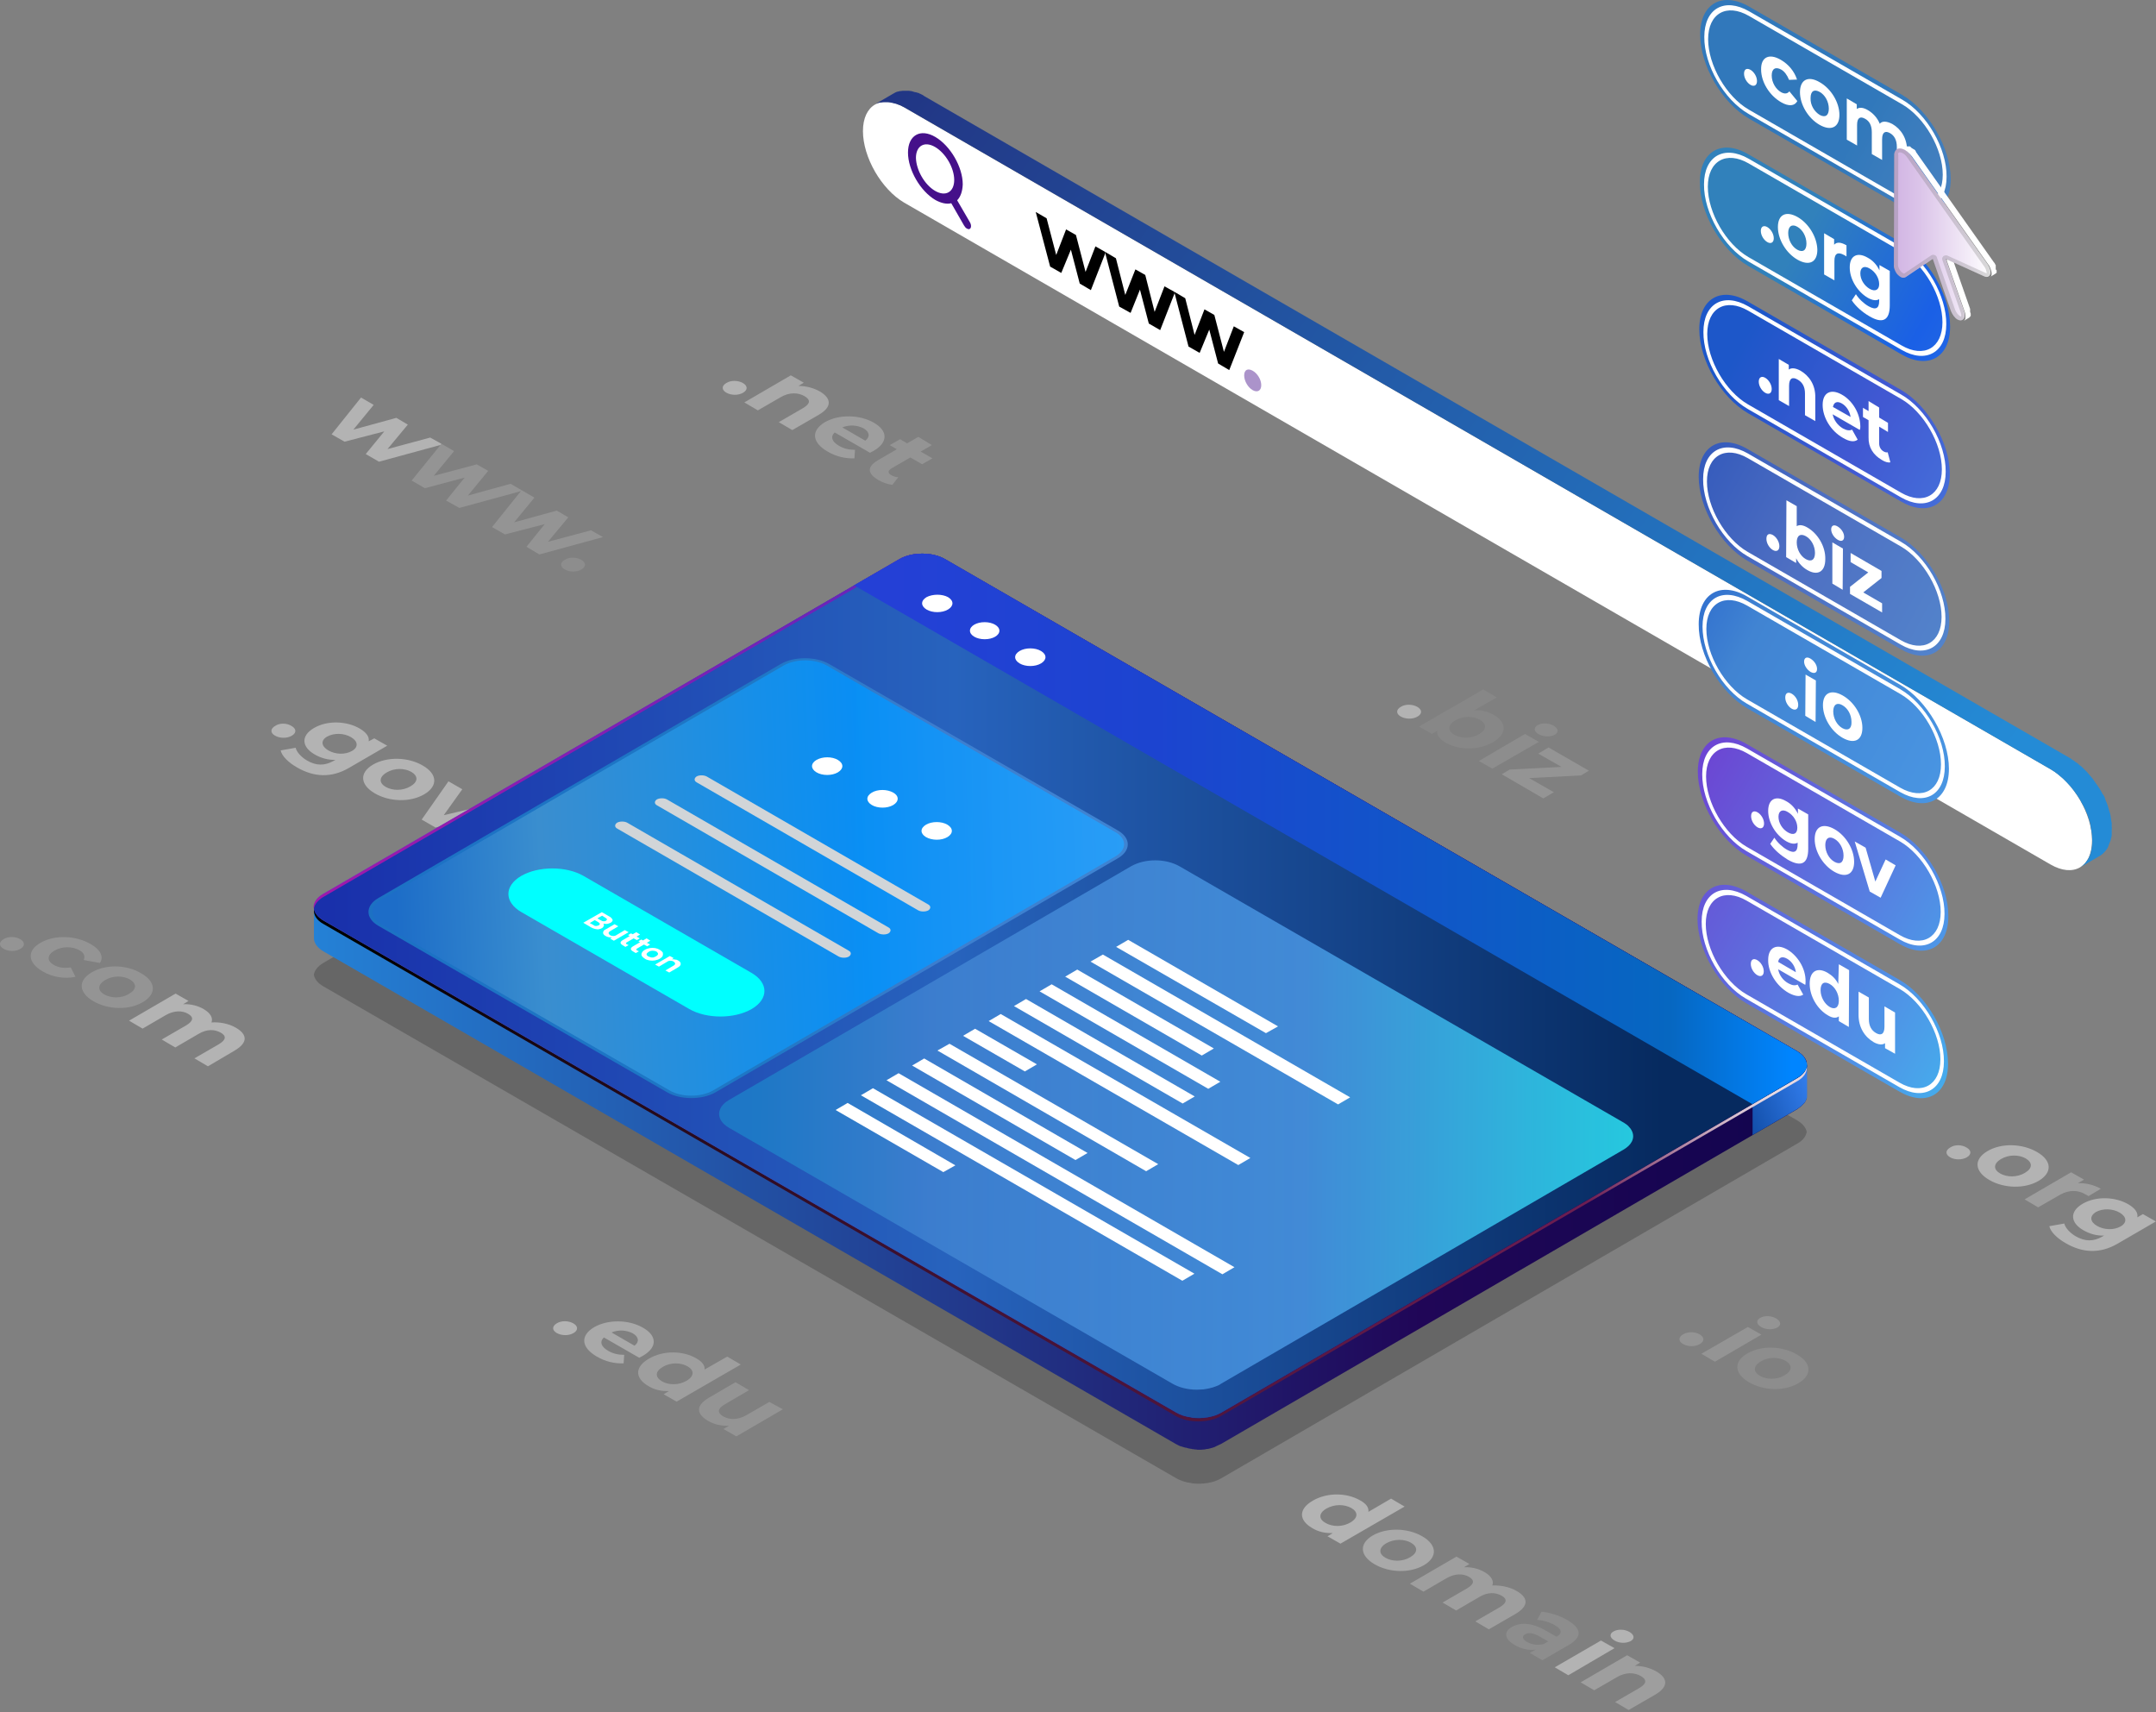 <svg width="510" height="405" viewBox="0 0 510 405" fill="none" xmlns="http://www.w3.org/2000/svg">
<rect x="0" y="0" width="510" height="405" fill="#808080" stroke="none"/>
<path opacity="0.25" d="M427.384 267.771C427.384 267.91 427.384 267.91 427.314 267.98C427.105 268.885 426.409 269.79 425.155 270.486L288.877 349.663C286.997 350.777 284.351 351.125 281.983 350.847C281.914 350.847 281.844 350.847 281.774 350.777C280.451 350.638 279.198 350.22 278.153 349.593L76.487 233.301C75.164 232.535 74.398 231.56 74.258 230.585V230.515C74.398 229.54 75.164 228.565 76.417 227.799L212.695 148.623C215.69 146.882 220.494 146.882 223.489 148.623L425.086 264.985C426.478 265.821 427.244 266.796 427.384 267.771Z" fill="#1A1A1A"/>
<path d="M427.384 252.033C427.523 250.849 426.757 249.596 425.155 248.69L223.558 132.259C220.564 130.518 215.759 130.518 212.765 132.259L76.487 211.435C75.024 212.271 74.258 213.454 74.258 214.569V221.88C74.258 222.995 75.024 224.178 76.487 225.014L278.084 341.515C278.432 341.724 278.78 341.864 279.198 342.072H279.267C279.337 342.072 279.407 342.142 279.476 342.142C279.685 342.212 279.894 342.281 280.173 342.351C280.312 342.421 280.451 342.421 280.591 342.421C280.66 342.421 280.73 342.49 280.799 342.49C280.869 342.49 280.939 342.56 281.008 342.56C281.217 342.63 281.496 342.63 281.774 342.699C281.844 342.699 281.983 342.699 282.053 342.769C282.123 342.769 282.192 342.769 282.262 342.769C282.331 342.769 282.471 342.769 282.54 342.839C282.819 342.839 283.028 342.839 283.306 342.908H284.072C284.351 342.908 284.629 342.839 284.908 342.839H284.978C285.047 342.839 285.117 342.839 285.187 342.769C285.395 342.769 285.604 342.699 285.813 342.699C285.883 342.699 286.022 342.63 286.092 342.63C286.37 342.56 286.579 342.49 286.858 342.421C286.997 342.351 287.136 342.351 287.276 342.281C287.345 342.212 287.485 342.212 287.554 342.142C287.624 342.073 287.763 342.073 287.833 342.003C288.181 341.864 288.529 341.655 288.877 341.515L425.155 262.339C425.225 262.339 425.225 262.269 425.225 262.269C425.295 262.2 425.364 262.2 425.434 262.13C425.504 262.06 425.643 261.991 425.712 261.921C425.782 261.852 425.852 261.782 425.921 261.782C425.991 261.712 426.061 261.643 426.13 261.573C426.13 261.573 426.13 261.573 426.2 261.503L426.269 261.434C426.409 261.294 426.478 261.225 426.618 261.086L426.687 261.016L426.757 260.946C426.827 260.877 426.896 260.737 426.966 260.668C426.966 260.598 427.035 260.598 427.035 260.529V260.459C427.105 260.389 427.105 260.32 427.175 260.25C427.175 260.18 427.244 260.18 427.244 260.111C427.244 260.111 427.244 260.111 427.244 260.041C427.244 259.971 427.314 259.902 427.314 259.832C427.314 259.762 427.384 259.693 427.384 259.693V259.623C427.384 259.554 427.384 259.484 427.384 259.414C427.384 259.345 427.384 259.345 427.384 259.275V259.205V251.824C427.384 251.894 427.384 251.963 427.384 252.033ZM281.983 335.318C281.844 335.318 281.705 335.248 281.565 335.248C281.705 335.318 281.844 335.318 281.983 335.318ZM427.384 252.311C427.384 252.381 427.384 252.381 427.314 252.451C427.314 252.381 427.384 252.311 427.384 252.311Z" fill="url(#paint0_linear_10948_11332)"/>
<path d="M427.384 252.033C427.384 251.894 427.384 251.754 427.384 251.615C427.384 251.476 427.314 251.337 427.314 251.197C427.314 251.128 427.245 251.058 427.245 250.988C427.175 250.849 427.175 250.779 427.105 250.64C427.105 250.571 427.036 250.571 427.036 250.501C426.966 250.362 426.897 250.292 426.827 250.153C426.757 250.013 426.618 249.874 426.479 249.735C426.131 249.317 425.643 248.969 425.086 248.621L223.559 132.259C220.564 130.518 215.76 130.518 212.765 132.259L202.041 138.456L414.501 261.155H414.571V268.467L425.225 262.269C425.295 262.269 425.295 262.2 425.295 262.2C425.365 262.13 425.434 262.13 425.504 262.061C425.574 261.991 425.713 261.921 425.782 261.852C425.852 261.782 425.922 261.712 425.991 261.712C426.061 261.643 426.131 261.573 426.2 261.503C426.2 261.503 426.2 261.503 426.27 261.434L426.339 261.364C426.479 261.225 426.548 261.155 426.688 261.016L426.757 260.946L426.827 260.877C426.897 260.807 426.966 260.668 427.036 260.598C427.036 260.529 427.105 260.528 427.105 260.459V260.389C427.175 260.32 427.175 260.25 427.245 260.18C427.245 260.111 427.314 260.111 427.314 260.041C427.314 260.041 427.314 260.041 427.314 259.971C427.314 259.902 427.384 259.832 427.384 259.762C427.384 259.693 427.454 259.623 427.454 259.623V259.554C427.454 259.484 427.454 259.414 427.454 259.345C427.454 259.275 427.454 259.275 427.454 259.205V259.136V251.754C427.384 251.894 427.384 251.963 427.384 252.033ZM224.255 144.166C222.862 145.002 220.564 145.002 219.172 144.166C217.779 143.331 217.779 142.077 219.172 141.242C220.564 140.406 222.793 140.406 224.255 141.242C225.648 142.077 225.648 143.4 224.255 144.166ZM235.397 150.573C234.004 151.339 231.776 151.339 230.453 150.573C229.06 149.807 229.06 148.484 230.453 147.718C231.846 146.952 234.004 146.952 235.397 147.718C236.72 148.553 236.79 149.807 235.397 150.573ZM246.26 156.91C244.867 157.745 242.57 157.745 241.177 156.91C239.784 156.074 239.784 154.821 241.177 153.985C242.57 153.149 244.798 153.149 246.26 153.985C247.653 154.751 247.653 156.074 246.26 156.91Z" fill="url(#paint1_linear_10948_11332)"/>
<g opacity="0.4">
<path opacity="0.4" d="M142.641 127.036L127.6 131.145L124.536 129.334L128.853 123.972L119.452 126.41L116.388 124.669L123.213 116.173L123.422 115.964L126.416 117.705L121.611 123.554L131.708 120.769L134.424 122.371L129.619 128.15L139.786 125.435L142.641 127.036Z" fill="white"/>
<path opacity="0.25" d="M137.488 132.399C138.602 133.025 138.742 134 137.558 134.697C136.374 135.393 134.703 135.323 133.589 134.697C132.474 134.07 132.405 133.095 133.589 132.399C134.703 131.702 136.374 131.772 137.488 132.399Z" fill="white"/>
<path opacity="0.4" d="M123.422 115.964L123.213 116.173L108.659 120.142L105.525 118.401L109.912 112.97L100.511 115.477L97.378 113.666L104.202 105.24L104.411 104.962L107.405 106.703L102.601 112.552L112.767 109.836L115.483 111.368L110.678 117.218L120.776 114.432L123.422 115.964Z" fill="white"/>
<path d="M104.411 104.961L104.202 105.24L89.648 109.209L86.514 107.398L90.902 102.036L81.501 104.474L78.437 102.733L85.4 94.028L88.395 95.769L83.59 101.619L93.757 98.833L96.472 100.435L91.668 106.215L101.765 103.499L104.411 104.961Z" fill="white"/>
</g>
<g opacity="0.4">
<path d="M465.196 271.434C466.31 272.06 466.45 273.035 465.266 273.732C464.082 274.428 462.341 274.358 461.297 273.732C460.182 273.105 460.113 272.13 461.297 271.434C462.411 270.668 464.082 270.737 465.196 271.434Z" fill="url(#paint2_linear_10948_11332)"/>
<path opacity="0.6" d="M496.951 281.183L494.026 282.923C493.817 282.784 493.608 282.645 493.329 282.506C491.589 281.461 489.43 281.391 487.341 282.575L482.118 285.57L478.915 283.69L489.917 277.283L492.981 279.024L491.519 279.86C493.329 279.79 495.21 280.208 496.951 281.183Z" fill="white"/>
<path d="M506.908 287.171L509.972 288.912L500.85 294.204C496.741 296.572 492.633 296.363 488.664 294.065C486.575 292.881 485.043 291.349 484.764 290.026L488.315 289.4C488.524 290.374 489.569 291.558 490.962 292.394C493.26 293.717 495.209 293.647 497.229 292.533L497.716 292.255C495.975 292.324 494.304 291.837 492.842 291.001C489.778 289.26 489.43 286.614 492.633 284.734C495.836 282.854 500.432 283.063 503.496 284.873C505.028 285.778 505.794 286.823 505.585 287.937L506.908 287.171ZM496.045 289.957C497.716 290.932 500.014 291.001 501.616 290.096C503.218 289.191 503.078 287.798 501.407 286.823C499.736 285.848 497.438 285.779 495.767 286.684C494.235 287.659 494.374 288.982 496.045 289.957Z" fill="white"/>
<path d="M481.84 272.478C485.391 274.497 485.53 277.352 482.257 279.302C478.915 281.252 474.04 281.113 470.558 279.093C467.077 277.074 466.798 274.219 470.141 272.269C473.414 270.319 478.358 270.458 481.84 272.478ZM473.135 277.561C474.737 278.467 477.104 278.536 478.984 277.422C480.865 276.308 480.795 274.985 479.193 274.01C477.592 273.105 475.224 273.035 473.344 274.149C471.464 275.263 471.533 276.656 473.135 277.561Z" fill="white"/>
</g>
<g opacity="0.4">
<path opacity="0.4" d="M33.382 230.208C36.933 232.228 37.073 235.083 33.8 237.033C30.527 238.983 25.583 238.843 22.101 236.824C18.619 234.804 18.341 231.949 21.683 230C24.956 228.05 29.9 228.119 33.382 230.208ZM24.677 235.222C26.279 236.128 28.647 236.197 30.527 235.083C32.407 233.969 32.337 232.646 30.736 231.671C29.134 230.766 26.767 230.696 24.886 231.81C23.006 232.924 23.076 234.317 24.677 235.222Z" fill="white"/>
<path opacity="0.4" d="M21.474 223.314C23.772 224.638 24.608 226.309 23.633 227.771L19.803 227.075C20.221 226.1 19.803 225.334 18.828 224.777C17.226 223.871 14.789 223.732 12.909 224.846C10.959 225.961 11.168 227.353 12.77 228.259C13.745 228.816 15.137 229.094 16.739 228.816L17.853 231.044C15.277 231.601 12.421 231.114 10.123 229.791C6.502 227.701 6.293 224.846 9.636 222.966C12.979 221.086 17.853 221.225 21.474 223.314Z" fill="white"/>
<path opacity="0.4" d="M4.762 222.131C5.876 222.758 6.015 223.732 4.831 224.429C3.647 225.125 1.976 225.055 0.862 224.429C-0.252 223.802 -0.322 222.827 0.862 222.131C1.976 221.434 3.647 221.504 4.762 222.131Z" fill="white"/>
<path d="M55.805 243.091C58.451 244.623 58.799 246.573 55.457 248.523L49.19 252.214L45.986 250.333L51.766 246.991C53.507 245.946 53.577 245.041 52.254 244.275C50.791 243.439 48.911 243.37 46.961 244.554L41.46 247.757L38.257 245.877L44.036 242.534C45.777 241.49 45.847 240.584 44.524 239.818C43.131 238.983 41.181 238.983 39.231 240.097L33.73 243.3L30.527 241.42L41.529 235.013L44.593 236.754L43.34 237.52C45.081 237.451 46.822 237.869 48.215 238.704C49.746 239.609 50.443 240.724 50.025 241.838C51.975 241.698 54.134 242.116 55.805 243.091Z" fill="url(#paint3_linear_10948_11332)"/>
</g>
<g opacity="0.4">
<path opacity="0.25" d="M363.945 173.664C362.761 172.968 362.761 172.062 363.736 171.505C364.711 170.948 366.313 170.948 367.497 171.645C368.68 172.341 368.75 173.246 367.775 173.803C366.661 174.36 365.129 174.291 363.945 173.664Z" fill="white"/>
<path opacity="0.4" d="M375.853 182.299L373.973 183.413L361.717 184.04L367.566 187.383L365.059 188.845L355.241 183.135L357.121 182.021L369.377 181.394L363.876 178.26L366.313 176.798L375.853 182.299Z" fill="white"/>
<path opacity="0.25" d="M349.809 180.002L360.742 173.595L364.015 175.475L353.012 181.812L349.809 180.002Z" fill="white"/>
<path opacity="0.15" d="M353.291 169.068C356.424 170.879 356.564 173.525 353.151 175.544C349.67 177.564 345.074 177.424 342.01 175.683C340.547 174.848 339.781 173.873 339.99 172.828L338.737 173.594L335.673 171.853L350.853 163.079L354.057 164.96L348.695 168.024C350.366 167.884 351.898 168.302 353.291 169.068ZM344.029 173.803C345.631 174.709 347.998 174.778 349.879 173.664C351.759 172.55 351.689 171.227 350.087 170.252C348.486 169.347 346.118 169.277 344.238 170.391C342.358 171.505 342.427 172.898 344.029 173.803Z" fill="white"/>
<path d="M335.255 167.188C336.369 167.815 336.508 168.79 335.325 169.486C334.141 170.182 332.47 170.113 331.355 169.486C330.241 168.859 330.172 167.884 331.355 167.188C332.47 166.492 334.141 166.561 335.255 167.188Z" fill="white"/>
</g>
<g opacity="0.4">
<path d="M118.687 192.048L103.019 195.739L99.746 193.859L106.083 184.806L109.355 186.686L104.968 192.814L115.623 190.307L118.687 192.048Z" fill="white"/>
<path d="M99.955 181.045C103.506 183.065 103.645 185.92 100.372 187.87C97.03 189.819 92.155 189.68 88.674 187.661C85.192 185.641 84.913 182.786 88.256 180.836C91.529 178.956 96.473 179.026 99.955 181.045ZM91.25 186.129C92.852 187.034 95.219 187.104 97.1 185.989C98.98 184.875 98.91 183.552 97.308 182.577C95.707 181.672 93.339 181.602 91.459 182.717C89.579 183.831 89.648 185.223 91.25 186.129Z" fill="white"/>
<path d="M68.966 171.714C70.081 172.341 70.22 173.316 69.036 174.012C67.852 174.709 66.181 174.639 65.067 174.012C63.953 173.386 63.883 172.411 65.067 171.714C66.181 170.948 67.852 171.018 68.966 171.714Z" fill="white"/>
<path d="M88.534 174.639L91.598 176.38L82.476 181.672C78.367 184.04 74.259 183.831 70.289 181.533C68.2 180.349 66.668 178.817 66.39 177.494L69.941 176.867C70.15 177.842 71.195 179.026 72.587 179.862C74.816 181.185 76.835 181.115 78.855 180.001L79.342 179.722C77.601 179.792 75.93 179.305 74.468 178.469C71.403 176.728 71.055 174.082 74.259 172.202C77.462 170.322 82.058 170.53 85.122 172.341C86.654 173.246 87.42 174.291 87.211 175.335L88.534 174.639ZM77.671 177.494C79.342 178.469 81.64 178.539 83.242 177.633C84.843 176.728 84.704 175.335 83.033 174.36C81.362 173.386 79.064 173.316 77.392 174.221C75.791 175.126 75.999 176.519 77.671 177.494Z" fill="white"/>
</g>
<g opacity="0.4">
<path opacity="0.4" d="M402.036 315.61C403.15 316.237 403.29 317.212 402.106 317.908C400.922 318.605 399.251 318.535 398.137 317.908C397.022 317.282 396.953 316.307 398.137 315.61C399.32 314.914 400.992 314.984 402.036 315.61Z" fill="white"/>
<path opacity="0.4" d="M416.59 313.87C415.406 313.174 415.406 312.268 416.381 311.711C417.356 311.154 418.958 311.154 420.142 311.85C421.325 312.547 421.395 313.452 420.42 314.009C419.306 314.566 417.774 314.566 416.59 313.87Z" fill="white"/>
<path opacity="0.4" d="M402.454 320.207L413.456 313.87L416.66 315.68L405.657 322.087L402.454 320.207Z" fill="white"/>
<path opacity="0.25" d="M425.016 320.346C428.568 322.365 428.707 325.22 425.434 327.17C422.092 329.12 417.217 328.981 413.735 326.961C410.253 324.942 409.975 322.087 413.317 320.137C416.59 318.187 421.534 318.326 425.016 320.346ZM416.312 325.429C417.913 326.335 420.281 326.404 422.161 325.29C424.041 324.176 423.972 322.853 422.37 321.878C420.769 320.973 418.401 320.903 416.521 322.017C414.64 323.131 414.71 324.454 416.312 325.429Z" fill="white"/>
</g>
<g opacity="0.4">
<path d="M175.718 90.588C176.832 91.215 176.972 92.19 175.788 92.886C174.604 93.582 172.933 93.513 171.819 92.886C170.704 92.259 170.635 91.284 171.819 90.588C172.933 89.892 174.604 89.961 175.718 90.588Z" fill="white"/>
<path opacity="0.8" d="M193.963 92.608C196.539 94.14 197.027 96.159 193.684 98.109L187.417 101.73L184.214 99.85L189.994 96.507C191.735 95.463 191.735 94.557 190.342 93.722C188.81 92.817 186.721 92.747 184.701 93.931L179.27 97.064L176.066 95.184L187.069 88.778L190.133 90.519L188.879 91.284C190.69 91.284 192.501 91.772 193.963 92.608Z" fill="white"/>
<path opacity="0.4" d="M220.425 105.281L217.778 106.813L220.564 108.415L218.127 109.808L215.341 108.206L210.884 110.783C209.979 111.34 209.979 111.897 210.815 112.384C211.302 112.663 211.929 112.872 212.486 112.872L211.093 114.682C209.979 114.543 208.795 114.125 207.82 113.568C205.174 112.036 205.035 110.434 207.612 108.902L212.138 106.256L210.467 105.281L212.904 103.889L214.575 104.864L217.221 103.332L220.425 105.281Z" fill="white"/>
<path opacity="0.6" d="M206.707 106.605C206.428 106.744 206.08 106.953 205.801 107.092L197.445 102.287C196.4 103.262 196.749 104.446 198.42 105.421C199.604 106.117 200.787 106.396 202.25 106.396L202.111 108.415C199.952 108.485 197.793 107.997 195.774 106.813C191.944 104.585 191.874 101.8 195.147 99.85C198.42 97.97 203.364 98.039 206.707 99.989C209.91 101.8 210.258 104.515 206.707 106.605ZM199.255 101.103L204.687 104.237C205.871 103.332 205.732 102.148 204.269 101.312C202.807 100.546 200.857 100.407 199.255 101.103Z" fill="white"/>
</g>
<g opacity="0.4">
<path opacity="0.6" d="M172.028 320.875L175.231 322.755L160.05 331.529L156.986 329.788L158.24 329.023C156.499 329.092 154.828 328.744 153.365 327.839C150.232 326.028 150.023 323.382 153.505 321.363C156.986 319.343 161.582 319.482 164.716 321.293C166.039 322.059 166.805 322.964 166.666 323.939L172.028 320.875ZM156.569 326.725C158.17 327.63 160.538 327.699 162.418 326.585C164.298 325.471 164.229 324.078 162.627 323.173C161.025 322.268 158.658 322.198 156.778 323.312C154.897 324.427 154.967 325.75 156.569 326.725Z" fill="white"/>
<path opacity="0.8" d="M152.112 320.666C151.833 320.805 151.485 321.014 151.207 321.154L142.85 316.349C141.806 317.324 142.154 318.507 143.825 319.482C145.009 320.179 146.193 320.457 147.655 320.457L147.516 322.477C145.357 322.546 143.199 322.059 141.179 320.875C137.349 318.647 137.279 315.861 140.552 313.911C143.825 312.031 148.769 312.101 152.112 314.051C155.315 315.861 155.663 318.577 152.112 320.666ZM144.661 315.165L150.093 318.298C151.276 317.393 151.137 316.209 149.675 315.374C148.212 314.608 146.332 314.468 144.661 315.165Z" fill="white"/>
<path d="M135.608 313.006C136.722 313.633 136.861 314.608 135.678 315.304C134.494 316.001 132.822 315.931 131.708 315.304C130.594 314.678 130.524 313.703 131.708 313.006C132.822 312.31 134.494 312.38 135.608 313.006Z" fill="white"/>
<path opacity="0.4" d="M185.189 333.34L174.187 339.747L171.123 338.006L172.446 337.24C170.635 337.309 168.894 336.892 167.571 336.126C164.786 334.524 164.368 332.505 167.78 330.555L173.978 326.934L177.181 328.814L171.471 332.156C169.66 333.201 169.66 334.176 171.053 335.011C172.515 335.847 174.535 335.917 176.554 334.733L181.986 331.599L185.189 333.34Z" fill="white"/>
</g>
<g opacity="0.4">
<path d="M329.058 354.468L332.261 356.348L317.08 365.122L314.016 363.381L315.269 362.615C313.529 362.685 311.857 362.336 310.395 361.431C307.261 359.621 307.052 356.975 310.534 354.955C314.016 352.936 318.612 353.075 321.746 354.885C323.138 355.651 323.835 356.557 323.695 357.601L329.058 354.468ZM313.598 360.247C315.2 361.153 317.567 361.222 319.448 360.108C321.328 358.994 321.258 357.601 319.657 356.696C318.055 355.791 315.687 355.721 313.738 356.835C311.857 357.949 311.927 359.342 313.598 360.247Z" fill="white"/>
<path opacity="0.6" d="M358.792 376.333C361.438 377.865 361.786 379.815 358.444 381.765L352.177 385.386L348.973 383.506L354.753 380.163C356.494 379.119 356.564 378.213 355.241 377.447C353.778 376.612 351.898 376.542 349.948 377.726L344.447 380.929L341.244 379.049L347.023 375.706C348.764 374.662 348.834 373.757 347.511 372.991C346.118 372.155 344.168 372.155 342.219 373.269L336.717 376.473L333.514 374.592L344.517 368.186L347.581 369.927L346.327 370.693C348.068 370.623 349.809 371.041 351.202 371.877C352.734 372.782 353.43 373.896 353.012 375.01C355.032 374.94 357.121 375.358 358.792 376.333Z" fill="white"/>
<path opacity="0.8" d="M336.439 363.381C339.921 365.4 340.13 368.255 336.857 370.205C333.514 372.155 328.64 372.016 325.158 369.996C321.676 367.977 321.397 365.122 324.74 363.172C328.013 361.292 332.957 361.361 336.439 363.381ZM327.734 368.464C329.336 369.369 331.704 369.439 333.584 368.325C335.464 367.211 335.394 365.888 333.793 364.913C332.191 364.007 329.823 363.938 327.874 365.052C326.063 366.166 326.133 367.559 327.734 368.464Z" fill="white"/>
<path opacity="0.6" d="M391.8 395.344C394.446 396.876 394.864 398.895 391.521 400.845L385.254 404.466L382.051 402.586L387.83 399.244C389.571 398.199 389.571 397.294 388.179 396.458C386.647 395.553 384.557 395.483 382.538 396.667L377.106 399.801L373.903 397.92L384.906 391.514L387.97 393.255L386.716 394.021C388.527 394.021 390.337 394.508 391.8 395.344Z" fill="white"/>
<path d="M367.775 394.369L378.708 388.032L381.911 389.842L370.979 396.249L367.775 394.369Z" fill="white"/>
<path opacity="0.25" d="M370.7 383.157C374.042 385.107 374.46 387.127 371.118 389.076L364.85 392.697L361.856 390.957L363.249 390.191C361.647 390.4 359.976 390.051 358.374 389.146C355.798 387.684 355.658 385.943 357.608 384.829C359.558 383.714 362.274 383.714 365.616 385.664L368.193 387.127C369.586 386.361 369.516 385.386 367.775 384.411C366.591 383.714 364.99 383.227 363.597 383.157L364.641 381.208C366.661 381.416 368.889 382.113 370.7 383.157ZM365.129 388.868L366.243 388.241L364.015 386.987C362.483 386.152 361.508 386.152 360.742 386.57C359.976 387.057 360.115 387.753 361.229 388.38C362.343 389.007 363.736 389.216 365.129 388.868Z" fill="white"/>
<path d="M381.911 388.032C380.728 387.335 380.658 386.43 381.702 385.873C382.677 385.316 384.279 385.316 385.463 386.012C386.647 386.709 386.716 387.614 385.741 388.171C384.627 388.728 383.095 388.728 381.911 388.032Z" fill="white"/>
</g>
<path d="M427.384 252.033C427.384 251.894 427.384 251.754 427.384 251.615C427.384 251.476 427.314 251.337 427.314 251.197C427.314 251.128 427.244 251.058 427.244 250.988C427.175 250.849 427.175 250.779 427.105 250.64C427.105 250.571 427.035 250.571 427.035 250.501C426.966 250.362 426.896 250.292 426.827 250.153C426.757 250.013 426.618 249.874 426.478 249.735C426.13 249.317 425.643 248.969 425.086 248.621L223.558 132.259C220.564 130.518 215.759 130.518 212.765 132.259L76.487 211.435C75.024 212.271 74.258 213.454 74.258 214.569V215.335C74.258 215.195 74.258 215.126 74.328 214.986C74.467 215.961 75.233 216.936 76.556 217.702L278.153 334.064C279.198 334.691 280.451 335.039 281.774 335.248C281.844 335.248 281.914 335.248 281.983 335.318C284.421 335.596 287.067 335.179 288.877 334.134L425.155 254.958C426.339 254.261 427.105 253.356 427.314 252.451C427.314 252.381 427.314 252.381 427.384 252.311V252.242C427.384 252.381 427.453 252.52 427.453 252.59V251.824C427.384 251.894 427.384 251.963 427.384 252.033Z" fill="url(#paint4_linear_10948_11332)"/>
<path d="M427.384 251.824C427.384 251.894 427.384 251.963 427.384 252.033C427.384 252.103 427.384 252.172 427.384 252.242V252.311C427.384 252.381 427.384 252.381 427.314 252.451C427.105 253.356 426.409 254.261 425.155 254.958L288.877 334.134C286.997 335.248 284.351 335.596 281.983 335.318C281.914 335.318 281.844 335.318 281.774 335.248C280.451 335.109 279.198 334.691 278.153 334.064L76.487 217.702C75.164 216.936 74.398 215.961 74.258 214.986V214.917C74.258 214.777 74.189 214.708 74.189 214.569C74.189 213.454 74.955 212.271 76.417 211.435L212.695 132.259C215.69 130.518 220.495 130.518 223.489 132.259L425.086 248.621C425.643 248.969 426.13 249.317 426.479 249.735C426.618 249.874 426.687 250.013 426.827 250.153C426.896 250.292 426.966 250.362 427.036 250.501C427.036 250.57 427.105 250.571 427.105 250.64C427.175 250.779 427.245 250.849 427.245 250.988C427.245 251.058 427.314 251.128 427.314 251.197C427.384 251.336 427.384 251.476 427.384 251.615C427.384 251.685 427.384 251.754 427.384 251.824Z" fill="url(#paint5_linear_10948_11332)"/>
<path d="M427.384 252.59C427.384 253.774 426.618 254.888 425.155 255.724L288.877 334.9C285.883 336.641 281.078 336.641 278.084 334.9L76.487 218.538C74.955 217.702 74.258 216.519 74.258 215.404C74.258 215.265 74.258 215.195 74.328 215.056C74.467 216.031 75.233 217.006 76.556 217.772L278.153 334.134C279.198 334.761 280.451 335.109 281.774 335.318C281.844 335.318 281.914 335.318 281.983 335.388C284.421 335.666 287.067 335.248 288.877 334.204L425.155 255.027C426.339 254.331 427.105 253.426 427.314 252.52C427.314 252.451 427.314 252.451 427.384 252.381V252.312C427.384 252.312 427.384 252.451 427.384 252.59Z" fill="url(#paint6_radial_10948_11332)"/>
<path d="M427.384 252.242C427.384 252.381 427.384 252.381 427.314 252.451C427.105 253.356 426.409 254.261 425.155 254.957L288.877 334.134C286.997 335.248 284.351 335.596 281.983 335.318C281.914 335.318 281.844 335.318 281.774 335.248C280.451 335.109 279.198 334.691 278.153 334.064L76.487 217.702C75.164 216.936 74.398 215.961 74.258 214.986V214.917C74.398 213.942 75.164 212.967 76.417 212.201L212.695 133.024C215.69 131.284 220.494 131.284 223.489 133.024L425.086 249.387C426.478 250.222 427.244 251.197 427.384 252.242Z" fill="url(#paint7_linear_10948_11332)"/>
<path opacity="0.8" d="M224.255 141.241C222.862 140.406 220.564 140.406 219.171 141.241C217.779 142.077 217.779 143.331 219.171 144.166C220.564 145.002 222.862 145.002 224.255 144.166C225.647 143.4 225.647 142.077 224.255 141.241ZM235.397 147.718C234.004 146.952 231.775 146.952 230.452 147.718C229.06 148.484 229.06 149.807 230.452 150.573C231.845 151.339 234.073 151.339 235.397 150.573C236.789 149.807 236.72 148.553 235.397 147.718ZM246.26 153.985C244.867 153.149 242.569 153.149 241.176 153.985C239.784 154.821 239.784 156.074 241.176 156.91C242.569 157.745 244.867 157.745 246.26 156.91C247.653 156.074 247.653 154.751 246.26 153.985ZM264.365 196.393L196.122 157.049C192.988 155.238 187.835 155.238 184.701 157.049L89.509 212.41C86.375 214.22 86.375 217.215 89.578 219.025L157.822 258.37C160.955 260.18 166.108 260.18 169.242 258.37L264.435 203.009C267.568 201.198 267.568 198.204 264.365 196.393ZM385.95 267.353C385.811 267.074 385.602 266.796 385.323 266.517C385.114 266.239 384.766 265.96 384.418 265.751C384.279 265.612 384.07 265.542 383.861 265.403L278.989 204.889C277.387 203.984 275.368 203.496 273.279 203.496C271.19 203.496 269.17 203.984 267.568 204.889L172.445 260.18C169.312 261.991 169.312 264.985 172.515 266.796L277.387 327.309C278.989 328.215 281.008 328.702 283.097 328.702C283.654 328.702 284.142 328.633 284.629 328.633C285.674 328.493 286.649 328.284 287.554 327.936C287.972 327.797 288.459 327.588 288.808 327.309L384 271.949C384.975 271.392 385.671 270.695 386.02 269.999C386.437 269.163 386.437 268.258 385.95 267.353Z" fill="url(#paint8_linear_10948_11332)"/>
<path opacity="0.8" d="M263.809 202.591L168.616 257.952C165.83 259.554 161.234 259.554 158.449 257.952L90.205 218.608C87.42 217.006 87.42 214.36 90.205 212.758L185.398 157.397C188.184 155.796 192.71 155.796 195.565 157.397L263.809 196.811C266.594 198.343 266.594 200.99 263.809 202.591Z" fill="url(#paint9_linear_10948_11332)"/>
<path d="M485.112 181.979L213.949 25.437C208.517 22.303 204.13 24.81 204.13 31.008C204.13 37.205 208.517 44.796 213.879 47.929L485.043 204.471C490.474 207.605 494.861 205.098 494.861 198.831C494.931 192.703 490.544 185.113 485.112 181.979Z" fill="white"/>
<path d="M499.527 195.767C499.527 195.628 499.527 195.419 499.527 195.28C499.527 195.21 499.527 195.14 499.527 195.071V195.001C499.527 194.931 499.527 194.862 499.527 194.862C499.527 194.722 499.527 194.514 499.457 194.374C499.457 194.235 499.388 194.026 499.388 193.887C499.388 193.748 499.318 193.608 499.318 193.399C499.318 193.26 499.248 193.051 499.248 192.912C499.248 192.842 499.248 192.773 499.179 192.703C499.179 192.633 499.179 192.633 499.179 192.564C499.179 192.494 499.179 192.424 499.109 192.355C499.039 192.216 499.039 192.007 498.97 191.867C498.9 191.728 498.9 191.589 498.831 191.519V191.45V191.38C498.761 191.241 498.691 191.032 498.691 190.892C498.622 190.753 498.552 190.544 498.552 190.405C498.552 190.405 498.552 190.335 498.482 190.335V190.266C498.413 190.126 498.413 190.057 498.343 189.918C498.273 189.778 498.204 189.569 498.134 189.43C498.065 189.291 498.065 189.221 497.995 189.082V189.012V188.943C497.925 188.803 497.856 188.594 497.786 188.455C497.716 188.316 497.647 188.107 497.508 187.968C497.508 187.968 497.507 187.898 497.438 187.898C497.438 187.898 497.438 187.828 497.368 187.828C497.299 187.689 497.229 187.55 497.159 187.411C497.09 187.271 496.95 187.062 496.881 186.923C496.811 186.854 496.811 186.784 496.741 186.645L496.672 186.575C496.602 186.436 496.463 186.296 496.393 186.157C496.254 185.948 496.115 185.739 495.975 185.531L495.906 185.461C495.697 185.182 495.488 184.834 495.279 184.556C495.14 184.347 495.001 184.138 494.861 183.998C494.722 183.859 494.652 183.72 494.513 183.581C494.374 183.441 494.235 183.302 494.165 183.163C494.026 183.024 493.886 182.884 493.817 182.745L493.747 182.675L493.678 182.606C493.608 182.536 493.469 182.397 493.399 182.327C493.26 182.188 493.12 182.049 492.981 181.909C492.911 181.84 492.911 181.84 492.842 181.77L492.772 181.701C492.703 181.631 492.633 181.561 492.563 181.492C492.424 181.352 492.285 181.213 492.145 181.143C492.076 181.074 492.006 181.004 491.937 181.004L491.867 180.934C491.797 180.865 491.797 180.865 491.728 180.795C491.588 180.656 491.449 180.586 491.31 180.447C491.171 180.377 491.101 180.308 490.962 180.238C490.962 180.238 490.892 180.238 490.892 180.169C490.892 180.169 490.822 180.169 490.822 180.099C490.683 180.029 490.544 179.89 490.405 179.82C490.265 179.751 490.126 179.681 489.987 179.542L489.917 179.472L218.614 22.721C218.545 22.651 218.405 22.582 218.336 22.512C218.197 22.442 218.057 22.373 217.918 22.303C217.848 22.233 217.779 22.233 217.639 22.164H217.57C217.57 22.164 217.5 22.164 217.5 22.094C217.361 22.025 217.222 21.955 217.082 21.955C216.943 21.885 216.804 21.885 216.665 21.816H216.595H216.525C216.456 21.816 216.316 21.746 216.247 21.746C216.107 21.676 215.968 21.676 215.829 21.607C215.759 21.607 215.69 21.607 215.62 21.537H215.55C215.481 21.537 215.481 21.537 215.411 21.537C215.272 21.537 215.133 21.468 214.993 21.468C214.924 21.468 214.854 21.468 214.715 21.468H214.645H214.575C214.436 21.468 214.297 21.468 214.088 21.468C214.018 21.468 213.949 21.468 213.879 21.468C213.809 21.468 213.809 21.468 213.74 21.468C213.67 21.468 213.601 21.468 213.601 21.468C213.392 21.468 213.252 21.537 213.043 21.537C212.974 21.537 212.974 21.537 212.904 21.537C212.695 21.607 212.556 21.607 212.347 21.676C212.347 21.676 212.347 21.676 212.277 21.676C211.999 21.746 211.79 21.885 211.511 22.025L206.846 24.74C207.055 24.601 207.333 24.462 207.612 24.392C207.821 24.323 208.03 24.253 208.239 24.253C208.308 24.253 208.308 24.253 208.378 24.253C208.587 24.183 208.865 24.183 209.144 24.183C209.213 24.183 209.213 24.183 209.283 24.183C209.492 24.183 209.771 24.183 210.049 24.183H210.119C210.397 24.183 210.676 24.253 210.954 24.323H211.024C211.303 24.392 211.581 24.462 211.86 24.532H211.929C212.208 24.671 212.556 24.74 212.835 24.88H212.904C213.252 25.019 213.531 25.228 213.879 25.367L485.112 181.979C485.46 182.188 485.739 182.397 486.087 182.606C486.087 182.606 486.157 182.606 486.157 182.675C486.435 182.884 486.784 183.093 487.062 183.372L487.132 183.441C487.41 183.65 487.689 183.929 487.967 184.138L488.037 184.207C488.315 184.486 488.594 184.764 488.873 185.043L488.942 185.113C489.221 185.391 489.499 185.739 489.778 186.018C490.056 186.366 490.335 186.714 490.613 187.062C490.822 187.411 491.101 187.689 491.31 188.037C491.449 188.246 491.588 188.455 491.728 188.664C491.867 188.873 491.937 189.012 492.076 189.221C492.145 189.291 492.145 189.361 492.215 189.5C492.354 189.778 492.563 190.126 492.703 190.405C492.703 190.405 492.703 190.475 492.772 190.475C492.981 190.823 493.12 191.241 493.329 191.589V191.658C493.469 192.007 493.677 192.424 493.817 192.773V192.842C493.956 193.26 494.095 193.608 494.235 194.026V194.096C494.374 194.444 494.443 194.862 494.513 195.21C494.513 195.28 494.513 195.28 494.513 195.349C494.583 195.767 494.652 196.115 494.722 196.533C494.792 196.951 494.861 197.299 494.861 197.717V197.786C494.861 198.135 494.931 198.552 494.931 198.901C494.931 199.249 494.931 199.597 494.861 199.945V200.015C494.861 200.363 494.792 200.642 494.722 200.92C494.722 200.99 494.722 200.99 494.722 201.059C494.652 201.338 494.583 201.616 494.513 201.895C494.513 201.965 494.513 201.965 494.443 202.034C494.374 202.313 494.304 202.522 494.165 202.731V202.8C494.026 203.079 493.886 203.288 493.747 203.497L493.678 203.566C493.538 203.775 493.399 203.914 493.329 204.054C493.26 204.123 493.26 204.193 493.19 204.193C493.051 204.332 492.981 204.472 492.842 204.541C492.772 204.611 492.772 204.611 492.703 204.68C492.494 204.82 492.354 204.959 492.145 205.098L496.811 202.382C497.02 202.243 497.229 202.104 497.368 201.965C497.438 201.895 497.508 201.895 497.508 201.825C497.647 201.686 497.786 201.616 497.856 201.477C497.925 201.408 497.925 201.338 497.995 201.338C498.134 201.199 498.273 200.99 498.343 200.85L498.413 200.781C498.552 200.572 498.691 200.363 498.761 200.084V200.015C498.831 199.876 498.9 199.736 498.97 199.527C498.97 199.458 499.039 199.388 499.039 199.318C499.039 199.249 499.039 199.249 499.109 199.179C499.109 199.11 499.109 199.11 499.179 199.04C499.248 198.901 499.248 198.692 499.318 198.552C499.318 198.483 499.318 198.413 499.388 198.344C499.388 198.274 499.388 198.274 499.388 198.204C499.388 198.135 499.388 198.065 499.457 197.995C499.457 197.856 499.527 197.717 499.527 197.508C499.527 197.438 499.527 197.299 499.527 197.229V197.16C499.527 197.09 499.527 197.09 499.527 197.02C499.527 196.881 499.527 196.742 499.527 196.533C499.527 196.394 499.527 196.185 499.527 196.046C499.597 196.046 499.597 195.906 499.527 195.767Z" fill="url(#paint10_linear_10948_11332)"/>
<path d="M177.738 230.097L138.045 207.187C133.937 204.819 127.391 204.819 123.282 207.187C119.243 209.555 119.243 213.385 123.352 215.752L163.045 238.663C167.153 241.03 173.699 241.03 177.808 238.663C181.846 236.295 181.846 232.465 177.738 230.097Z" fill="#00FFFF"/>
<path d="M198.211 179.75C199.604 180.586 199.604 181.839 198.211 182.675C196.818 183.511 194.52 183.511 193.128 182.675C191.735 181.839 191.735 180.586 193.128 179.75C194.59 178.915 196.818 178.915 198.211 179.75Z" fill="white"/>
<path d="M224.116 195.07C225.508 195.906 225.508 197.159 224.116 197.995C222.723 198.831 220.495 198.831 219.032 197.995C217.639 197.159 217.639 195.906 219.032 195.07C220.425 194.235 222.723 194.235 224.116 195.07Z" fill="white"/>
<path d="M206.219 187.48C204.826 188.315 204.826 189.569 206.219 190.404C207.612 191.24 209.91 191.24 211.302 190.404C212.695 189.569 212.695 188.246 211.302 187.48C209.84 186.644 207.612 186.644 206.219 187.48Z" fill="white"/>
<path d="M427.314 251.197C427.314 251.128 427.245 251.058 427.245 250.988C427.175 250.849 427.175 250.779 427.105 250.64C427.105 250.571 427.036 250.57 427.036 250.501C426.966 250.362 426.897 250.292 426.827 250.153C426.757 250.013 426.618 249.874 426.479 249.735C426.131 249.317 425.643 248.969 425.086 248.621L223.559 132.259C220.564 130.518 215.76 130.518 212.765 132.259L202.041 138.456L414.501 261.155L425.225 254.888C426.409 254.192 427.175 253.286 427.384 252.381C427.384 252.311 427.384 252.311 427.454 252.242C427.454 252.172 427.454 252.103 427.454 251.963C427.454 251.824 427.454 251.685 427.454 251.545C427.384 251.476 427.384 251.336 427.314 251.197Z" fill="url(#paint11_linear_10948_11332)"/>
<path d="M219.59 213.942C220.216 214.29 220.216 214.917 219.59 215.335C218.963 215.683 217.849 215.683 217.222 215.335L164.786 185.043C164.159 184.695 164.159 184.068 164.786 183.65C165.413 183.302 166.457 183.302 167.153 183.65L219.59 213.942Z" fill="#D1D5D8"/>
<path d="M210.188 219.373C210.815 219.722 210.815 220.348 210.188 220.766C209.562 221.114 208.517 221.114 207.821 220.766L155.385 190.474C154.758 190.126 154.758 189.5 155.385 189.082C156.011 188.734 157.126 188.734 157.752 189.082L210.188 219.373Z" fill="#D1D5D8"/>
<path d="M200.787 224.875C201.414 225.223 201.414 225.85 200.787 226.267C200.161 226.616 199.116 226.616 198.42 226.267L145.984 195.976C145.357 195.627 145.357 195.001 145.984 194.583C146.61 194.235 147.725 194.235 148.351 194.583L200.787 224.875Z" fill="#D1D5D8"/>
<path d="M245.285 251.754L242.43 253.426L227.806 245L230.662 243.328L245.285 251.754Z" fill="white"/>
<path d="M282.61 259.345L279.755 261.016L239.853 237.967L242.708 236.295L282.61 259.345Z" fill="white"/>
<path d="M273.976 275.361L271.12 277.032L221.748 248.481L224.603 246.88L273.976 275.361Z" fill="white"/>
<path d="M319.378 259.554L316.523 261.225L257.959 227.451L260.884 225.78L319.378 259.554Z" fill="white"/>
<path d="M257.263 272.715L254.408 274.386L215.759 252.033L218.615 250.362L257.263 272.715Z" fill="white"/>
<path d="M225.996 275.64L223.141 277.241L197.654 262.548L200.509 260.877L225.996 275.64Z" fill="white"/>
<path d="M292.011 299.734L289.156 301.405L209.701 255.515L212.556 253.844L292.011 299.734Z" fill="white"/>
<path d="M288.668 255.863L285.813 257.535L245.912 234.485L248.767 232.814L288.668 255.863Z" fill="white"/>
<path d="M206.498 257.395L203.643 259.066L279.686 302.937L282.541 301.266L206.498 257.395Z" fill="white"/>
<path d="M264.017 223.969L299.462 244.373L302.317 242.771L266.872 222.298L264.017 223.969Z" fill="white"/>
<path d="M287.137 247.994L284.282 249.666L251.97 231.003L254.825 229.332L287.137 247.994Z" fill="white"/>
<path d="M295.771 273.899L292.916 275.57L233.865 241.518L236.72 239.847L295.771 273.899Z" fill="white"/>
<path d="M151.416 221.045L150.58 221.532L151.346 221.95L150.65 222.368L149.884 221.95L148.212 222.925C148.073 222.995 148.073 223.064 148.073 223.134C148.073 223.204 148.143 223.273 148.282 223.343L148.7 223.552L147.934 223.97L147.377 223.621C146.611 223.204 146.611 222.786 147.307 222.368L148.978 221.393L148.56 221.184L149.257 220.766L149.675 220.975L150.51 220.488L151.416 221.045Z" fill="white"/>
<path d="M142.85 218.956C142.781 219.165 142.641 219.373 142.432 219.513C142.223 219.652 141.945 219.722 141.666 219.791C141.388 219.861 141.04 219.791 140.761 219.722C140.413 219.652 140.134 219.513 139.856 219.373L137.976 218.259L142.363 215.752L144.173 216.797C144.452 216.936 144.661 217.145 144.8 217.354C144.939 217.563 144.939 217.702 144.87 217.842C144.8 217.981 144.661 218.12 144.452 218.259C144.173 218.399 143.895 218.468 143.616 218.538C143.338 218.538 142.989 218.538 142.711 218.468C142.781 218.538 142.92 218.747 142.85 218.956ZM140.97 219.025C141.179 219.025 141.388 218.956 141.597 218.886C141.806 218.747 141.875 218.677 141.875 218.538C141.875 218.399 141.736 218.259 141.527 218.12L140.691 217.633L139.508 218.329L140.413 218.816C140.552 218.956 140.761 219.025 140.97 219.025ZM142.432 216.588L141.318 217.215L142.154 217.702C142.363 217.842 142.572 217.911 142.781 217.911C142.989 217.911 143.198 217.911 143.338 217.772C143.477 217.702 143.616 217.563 143.547 217.424C143.547 217.284 143.407 217.215 143.198 217.076L142.432 216.588Z" fill="white"/>
<path d="M148.7 220.488L145.218 222.507L144.313 222.02L144.73 221.741C144.452 221.741 144.173 221.741 143.964 221.672C143.686 221.602 143.477 221.532 143.268 221.393C142.99 221.254 142.781 221.045 142.711 220.906C142.641 220.697 142.641 220.557 142.711 220.349C142.781 220.14 142.99 219.931 143.338 219.791L145.357 218.608L146.262 219.095L144.382 220.209C144.104 220.349 143.964 220.557 143.964 220.697C143.964 220.836 144.104 221.045 144.313 221.184C144.522 221.323 144.8 221.393 145.079 221.393C145.357 221.393 145.636 221.323 145.914 221.115L147.794 220L148.7 220.488Z" fill="white"/>
<path d="M160.399 227.173C160.817 227.382 161.025 227.66 161.025 228.009C161.025 228.287 160.817 228.566 160.329 228.844L158.31 230.028L157.404 229.541L159.285 228.426C159.563 228.287 159.702 228.078 159.702 227.939C159.702 227.8 159.563 227.591 159.354 227.452C159.145 227.312 158.867 227.243 158.588 227.243C158.31 227.243 158.031 227.312 157.753 227.521L155.872 228.635L154.967 228.148L158.449 226.128L159.354 226.616L158.936 226.894C159.215 226.894 159.493 226.894 159.702 226.964C159.981 226.964 160.19 227.034 160.399 227.173Z" fill="white"/>
<path d="M156.777 226.059C156.638 226.337 156.429 226.546 156.081 226.755C155.733 226.964 155.315 227.103 154.897 227.173C154.479 227.243 154.062 227.243 153.644 227.173C153.226 227.103 152.808 226.964 152.53 226.755C152.182 226.546 151.973 226.337 151.833 226.128C151.694 225.92 151.694 225.641 151.833 225.362C151.973 225.084 152.182 224.875 152.53 224.666C152.878 224.457 153.296 224.318 153.713 224.248C154.131 224.179 154.549 224.179 154.967 224.248C155.385 224.318 155.733 224.457 156.081 224.666C156.429 224.875 156.638 225.084 156.777 225.293C156.847 225.571 156.847 225.78 156.777 226.059ZM154.48 226.477C154.688 226.407 154.967 226.337 155.176 226.198C155.524 225.989 155.663 225.78 155.663 225.641C155.663 225.432 155.524 225.293 155.315 225.084C155.037 224.945 154.758 224.875 154.41 224.875C154.062 224.875 153.714 224.945 153.435 225.154C153.087 225.362 152.947 225.571 152.947 225.711C152.947 225.92 153.087 226.059 153.296 226.198C153.435 226.268 153.644 226.337 153.853 226.407C153.992 226.477 154.201 226.477 154.48 226.477Z" fill="white"/>
<path d="M152.947 221.951L152.112 222.438L151.694 222.229L150.998 222.647L151.415 222.856L149.744 223.831C149.048 224.249 149.048 224.666 149.814 225.084L150.371 225.432L151.137 225.015L150.719 224.806C150.58 224.736 150.51 224.666 150.51 224.597C150.51 224.527 150.58 224.458 150.649 224.388L152.321 223.413L153.087 223.831L153.783 223.413L153.017 222.995L153.853 222.508L152.947 221.951Z" fill="white"/>
<path opacity="0.8" d="M461.297 77.246C461.297 84.558 456.074 87.483 449.737 83.792L413.527 62.901C407.19 59.21 402.037 50.366 402.106 43.055C402.106 35.743 407.329 32.818 413.596 36.509L449.807 57.4C456.214 61.021 461.297 69.934 461.297 77.246Z" fill="url(#paint12_linear_10948_11332)"/>
<path opacity="0.8" d="M461.436 42.358C461.436 49.67 456.214 52.595 449.877 48.904L413.666 28.013C407.329 24.323 402.176 15.479 402.176 8.167C402.176 0.855 407.399 -2.07 413.736 1.551L449.946 22.442C456.283 26.133 461.436 35.047 461.436 42.358Z" fill="url(#paint13_linear_10948_11332)"/>
<path d="M460.809 251.615C460.809 258.927 455.587 261.852 449.25 258.161L413.039 237.27C406.702 233.58 401.549 224.736 401.549 217.424C401.549 210.112 406.772 207.187 413.109 210.878L449.319 231.769C455.726 235.39 460.809 244.304 460.809 251.615Z" fill="url(#paint14_linear_10948_11332)"/>
<path d="M433.93 198.413C435.183 199.11 436.088 200.711 436.088 202.382C436.088 204.054 435.183 204.541 433.93 203.845C432.676 203.148 431.771 201.547 431.771 199.876C431.771 198.204 432.676 197.717 433.93 198.413Z" fill="#0E3F64"/>
<path d="M449.319 232.813C455.169 236.156 459.904 244.373 459.835 251.058C459.835 257.743 455.03 260.459 449.25 257.116L413.039 236.226C407.19 232.883 402.454 224.666 402.524 217.981C402.524 211.226 407.259 208.58 413.109 211.923L449.319 232.813ZM449.319 256.072C454.612 259.136 458.999 256.699 458.999 250.571C458.999 244.443 454.681 236.992 449.389 233.928L413.178 213.037C407.886 209.973 403.499 212.41 403.499 218.538C403.499 224.666 407.816 232.117 413.109 235.181L449.319 256.072Z" fill="white"/>
<path d="M460.879 216.727C460.879 224.039 455.656 226.964 449.319 223.273L413.109 202.382C406.772 198.692 401.619 189.848 401.619 182.536C401.619 175.224 406.841 172.299 413.178 175.99L449.389 196.881C455.796 200.502 460.949 209.416 460.879 216.727Z" fill="url(#paint15_linear_10948_11332)"/>
<path d="M449.459 197.926C455.308 201.268 460.043 209.485 459.974 216.17C459.974 222.855 455.169 225.571 449.389 222.229L413.178 201.338C407.329 197.995 402.594 189.778 402.663 183.093C402.663 176.408 407.399 173.692 413.248 177.035L449.459 197.926ZM449.389 221.184C454.681 224.248 459.069 221.811 459.069 215.683C459.069 209.555 454.751 202.104 449.459 199.04L413.248 178.149C407.956 175.085 403.569 177.522 403.569 183.65C403.569 189.778 407.886 197.229 413.178 200.293L449.389 221.184Z" fill="white"/>
<path opacity="0.8" d="M461.088 146.952C461.088 154.264 455.865 157.189 449.528 153.498L413.317 132.607C406.981 128.916 401.827 120.072 401.827 112.761C401.827 105.449 407.05 102.524 413.387 106.215L449.598 127.106C456.004 130.796 461.157 139.71 461.088 146.952Z" fill="url(#paint16_linear_10948_11332)"/>
<path d="M461.018 181.84C461.018 189.152 455.796 192.076 449.459 188.386L413.248 167.495C406.911 163.804 401.758 154.96 401.828 147.648C401.828 140.337 407.05 137.412 413.318 141.103L449.528 161.993C455.865 165.684 461.018 174.598 461.018 181.84Z" fill="url(#paint17_linear_10948_11332)"/>
<path d="M418.053 53.709C418.889 54.197 419.585 55.311 419.585 56.355C419.585 57.4 418.889 57.748 418.053 57.261C417.217 56.773 416.521 55.659 416.521 54.614C416.521 53.57 417.217 53.222 418.053 53.709Z" fill="white"/>
<path d="M425.225 51.341C422.509 49.809 420.56 50.715 420.56 53.709C420.56 56.634 422.509 59.907 425.225 61.439C427.941 62.971 429.891 62.065 429.891 59.071C429.821 56.077 427.871 52.873 425.225 51.341ZM425.156 59.071C423.902 58.375 422.997 56.773 422.997 55.102C422.997 53.43 423.972 52.943 425.156 53.639C426.409 54.336 427.314 55.937 427.314 57.609C427.314 59.28 426.409 59.767 425.156 59.071Z" fill="white"/>
<path d="M461.227 112.064C461.227 119.376 456.004 122.301 449.667 118.61L413.457 97.719C407.12 94.028 401.967 85.185 401.967 77.873C401.967 70.561 407.189 67.636 413.457 71.327L449.667 92.218C456.074 95.909 461.227 104.822 461.227 112.064Z" fill="url(#paint18_linear_10948_11332)"/>
<path d="M444.584 62.692V63.946C443.958 62.622 442.983 61.578 441.799 60.951C439.431 59.558 437.551 60.394 437.551 63.249C437.551 66.104 439.431 69.029 441.799 70.422C442.913 71.048 443.818 71.188 444.515 70.77V71.188C444.515 72.928 443.749 73.416 442.008 72.441C440.894 71.814 439.71 70.7 439.013 69.586L438.038 71.048C439.013 72.511 440.615 73.903 442.217 74.809C445.281 76.619 447.022 75.853 447.022 72.232V64.085L444.584 62.692ZM442.286 68.333C440.963 67.567 440.058 66.104 440.058 64.642C440.058 63.179 441.033 62.762 442.286 63.528C443.609 64.294 444.515 65.756 444.515 67.218C444.515 68.611 443.54 69.029 442.286 68.333Z" fill="white"/>
<path d="M449.876 58.444C455.726 61.787 460.461 70.004 460.392 76.689C460.392 83.374 455.587 86.09 449.807 82.747L413.596 61.856C407.747 58.514 403.011 50.297 403.081 43.612C403.081 36.926 407.816 34.211 413.666 37.553L449.876 58.444ZM449.807 81.703C455.099 84.767 459.486 82.329 459.486 76.201C459.486 70.073 455.169 62.622 449.876 59.558L413.666 38.667C408.373 35.603 403.986 38.041 403.986 44.169C403.986 50.297 408.304 57.748 413.596 60.812L449.807 81.703Z" fill="white"/>
<path d="M436.785 58.026V60.673C436.576 60.533 436.437 60.394 436.228 60.325C434.835 59.559 433.93 59.837 433.93 61.717V66.313L431.493 64.921V55.171L433.86 56.564V57.887C434.487 57.191 435.462 57.261 436.785 58.026Z" fill="white"/>
<path d="M414.084 16.523C414.919 17.011 415.615 18.125 415.615 19.17C415.615 20.214 414.919 20.562 414.084 20.075C413.248 19.587 412.552 18.473 412.552 17.429C412.552 16.314 413.248 16.036 414.084 16.523Z" fill="white"/>
<path d="M430.448 19.448C433.164 20.98 435.114 24.253 435.114 27.178C435.114 30.102 433.164 31.077 430.448 29.545C427.732 28.013 425.782 24.741 425.782 21.816C425.782 18.821 427.732 17.846 430.448 19.448ZM430.448 27.178C431.702 27.874 432.607 27.387 432.607 25.715C432.607 24.044 431.702 22.442 430.448 21.746C429.195 21.05 428.289 21.468 428.289 23.209C428.22 24.88 429.195 26.412 430.448 27.178Z" fill="white"/>
<path d="M447.648 29.337C449.668 30.52 451.13 32.679 451.13 35.674V41.245L448.693 39.852V34.699C448.693 33.097 448.066 32.053 447.091 31.495C445.977 30.869 445.211 31.217 445.211 32.958V37.832L442.774 36.44V31.287C442.774 29.685 442.217 28.64 441.172 28.083C440.058 27.456 439.292 27.805 439.292 29.546V34.42L436.855 33.027V23.278L439.222 24.671V25.785C439.849 25.298 440.824 25.437 441.868 26.064C443.052 26.76 444.097 27.874 444.654 29.267C445.211 28.571 446.325 28.64 447.648 29.337Z" fill="white"/>
<path d="M449.946 23.556C455.796 26.899 460.531 35.116 460.461 41.801C460.461 48.486 455.657 51.202 449.877 47.859L413.666 26.969C407.816 23.626 403.081 15.409 403.151 8.724C403.151 2.039 407.886 -0.677 413.736 2.666L449.946 23.556ZM449.877 46.815C455.169 49.879 459.556 47.442 459.556 41.314C459.556 35.186 455.239 27.735 449.946 24.671L413.736 3.78C408.443 0.716 404.056 3.153 404.056 9.281C404.056 15.409 408.374 22.86 413.666 25.924L449.877 46.815Z" fill="white"/>
<path d="M421.256 14.156C423.067 15.2 424.459 16.872 425.086 18.821L423.206 18.891C422.718 17.707 422.092 16.872 421.326 16.454C420.072 15.757 419.097 16.175 419.097 17.846C419.097 19.518 420.072 21.119 421.326 21.816C422.092 22.233 422.788 22.233 423.275 21.607L425.156 23.905C424.529 25.089 423.136 25.228 421.326 24.183C418.54 22.582 416.59 19.378 416.59 16.454C416.521 13.459 418.54 12.554 421.256 14.156Z" fill="white"/>
<path d="M425.922 87.692C427.941 88.875 429.473 91.034 429.403 94.028V99.599L426.966 98.207V93.053C426.966 91.452 426.34 90.407 425.225 89.781C424.042 89.084 423.206 89.432 423.206 91.243V96.048L420.769 94.655V84.906L423.136 86.299V87.413C423.763 86.925 424.808 87.065 425.922 87.692Z" fill="white"/>
<path d="M444.514 96.396V98.764L446.603 100.017V102.176L444.514 100.923V104.892C444.514 105.728 444.932 106.424 445.559 106.772C445.907 106.981 446.255 107.051 446.534 106.981L447.161 109.349C446.673 109.488 445.907 109.279 445.141 108.792C443.122 107.608 441.938 105.797 442.008 103.43V99.391L440.684 98.625V96.466L442.008 97.232V94.864L444.514 96.396Z" fill="white"/>
<path d="M449.737 93.332C455.587 96.675 460.322 104.892 460.252 111.577C460.252 118.262 455.447 120.978 449.668 117.635L413.457 96.745C407.607 93.402 402.872 85.185 402.942 78.5C402.942 71.815 407.677 69.099 413.526 72.441L449.737 93.332ZM449.668 116.521C454.96 119.585 459.347 117.148 459.347 111.02C459.347 104.892 455.03 97.441 449.737 94.377L413.526 73.486C408.234 70.422 403.847 72.859 403.847 78.987C403.847 85.115 408.164 92.566 413.457 95.63L449.668 116.521Z" fill="white"/>
<path d="M440.058 100.922C440.058 97.789 438.178 94.725 435.671 93.332C433.094 91.87 431.145 92.845 431.145 95.769C431.145 98.694 433.025 101.897 435.949 103.569C437.481 104.474 438.665 104.613 439.431 103.986L438.108 101.619C437.551 101.897 436.855 101.828 435.949 101.34C434.626 100.574 433.791 99.321 433.512 97.998L439.919 101.688C440.058 101.41 440.058 101.131 440.058 100.922ZM433.582 96.257C433.791 95.142 434.557 94.794 435.671 95.421C436.785 96.048 437.551 97.301 437.76 98.624L433.582 96.257Z" fill="white"/>
<path d="M416.033 90.268C416.033 91.313 416.73 92.427 417.565 92.914C418.401 93.402 419.097 93.054 419.097 92.009C419.097 90.965 418.401 89.85 417.565 89.363C416.73 88.875 416.033 89.224 416.033 90.268Z" fill="white"/>
<path d="M419.376 126.549C420.212 127.036 420.908 128.15 420.908 129.195C420.908 130.239 420.212 130.587 419.376 130.1C418.54 129.613 417.844 128.498 417.844 127.454C417.844 126.34 418.471 126.061 419.376 126.549Z" fill="white"/>
<path d="M433.442 138.039V128.29L435.949 129.752L435.88 139.501L433.442 138.039Z" fill="white"/>
<path d="M445.072 135.044V136.715L440.754 140.127L445.211 142.704V144.863L437.621 140.476V138.804L441.938 135.392L437.76 132.955V130.796L445.072 135.044Z" fill="white"/>
<path d="M434.696 127.663C433.791 127.106 433.164 126.061 433.164 125.226C433.164 124.32 433.791 123.972 434.696 124.529C435.601 125.086 436.228 126.061 436.228 126.967C436.228 127.872 435.601 128.22 434.696 127.663Z" fill="white"/>
<path d="M427.593 124.808C429.961 126.2 431.841 129.195 431.771 132.259C431.771 135.323 429.891 136.228 427.523 134.835C426.409 134.209 425.504 133.234 424.877 132.05V133.164L422.51 131.771L422.579 118.332L425.016 119.724V124.46C425.643 124.042 426.548 124.181 427.593 124.808ZM427.175 132.259C428.429 132.955 429.334 132.468 429.334 130.796C429.334 129.125 428.429 127.524 427.175 126.827C425.922 126.131 425.016 126.618 425.016 128.29C425.016 129.961 425.922 131.562 427.175 132.259Z" fill="white"/>
<path d="M449.668 128.15C455.517 131.493 460.252 139.71 460.183 146.395C460.183 153.08 455.378 155.796 449.598 152.453L413.387 131.562C407.538 128.22 402.802 120.003 402.872 113.318C402.872 106.633 407.607 103.917 413.457 107.259L449.668 128.15ZM449.598 151.409C454.89 154.473 459.277 152.035 459.277 145.907C459.277 139.779 454.96 132.328 449.668 129.264L413.457 108.373C408.164 105.309 403.777 107.747 403.777 113.875C403.777 120.003 408.095 127.454 413.387 130.518L449.598 151.409Z" fill="white"/>
<path d="M423.833 164.083C424.668 164.57 425.365 165.614 425.365 166.729C425.365 167.773 424.668 168.121 423.833 167.634C422.997 167.146 422.301 166.032 422.301 164.988C422.301 163.874 422.997 163.595 423.833 164.083Z" fill="white"/>
<path d="M427.036 169.305L427.105 159.556L429.543 160.949L429.473 170.768L427.036 169.305Z" fill="white"/>
<path d="M435.88 164.5C433.164 162.968 431.214 163.873 431.214 166.798C431.214 169.723 433.164 172.996 435.88 174.528C438.596 176.06 440.546 175.154 440.546 172.16C440.546 169.235 438.596 166.032 435.88 164.5ZM435.81 172.23C434.557 171.533 433.652 169.932 433.652 168.261C433.652 166.589 434.626 166.102 435.81 166.798C437.064 167.495 437.969 169.027 437.969 170.767C438.039 172.439 437.064 172.926 435.81 172.23Z" fill="white"/>
<path d="M428.289 158.929C427.384 158.372 426.757 157.328 426.757 156.492C426.757 155.587 427.384 155.239 428.289 155.796C429.195 156.353 429.821 157.328 429.821 158.233C429.821 159.138 429.195 159.417 428.289 158.929Z" fill="white"/>
<path d="M449.528 163.038L413.318 142.147C407.468 138.805 402.733 141.451 402.733 148.205C402.733 154.96 407.398 163.108 413.248 166.45L449.459 187.341C455.308 190.684 460.043 188.037 460.043 181.283C460.113 174.598 455.378 166.45 449.528 163.038ZM449.459 186.296L413.248 165.406C407.956 162.342 403.638 154.891 403.638 148.763C403.638 142.635 408.025 140.197 413.318 143.261L449.528 164.152C454.89 167.216 459.138 174.667 459.138 180.795C459.138 186.923 454.821 189.36 449.459 186.296Z" fill="white"/>
<path d="M415.755 192.146C416.59 192.633 417.287 193.747 417.287 194.792C417.287 195.836 416.59 196.185 415.755 195.697C414.919 195.21 414.223 194.096 414.223 193.051C414.223 191.937 414.919 191.658 415.755 192.146Z" fill="white"/>
<path d="M425.295 191.241V192.494C424.668 191.171 423.693 190.126 422.509 189.5C420.142 188.107 418.262 188.943 418.262 191.798C418.262 194.653 420.142 197.577 422.509 198.97C423.624 199.597 424.529 199.736 425.225 199.318V199.736C425.225 201.477 424.459 201.965 422.718 200.99C421.604 200.363 420.42 199.249 419.724 198.135L418.749 199.597C419.724 201.059 421.326 202.382 422.927 203.357C425.991 205.098 427.732 204.402 427.732 200.781V192.633L425.295 191.241ZM422.927 196.881C421.604 196.115 420.699 194.653 420.699 193.19C420.699 191.728 421.674 191.31 422.927 192.076C424.25 192.842 425.156 194.305 425.156 195.767C425.156 197.229 424.25 197.647 422.927 196.881Z" fill="white"/>
<path d="M448.414 204.68L444.863 212.34L442.286 210.878L438.735 199.04L441.311 200.502L443.609 208.51L446.046 203.288L448.414 204.68Z" fill="white"/>
<path d="M433.93 196.115C431.214 194.583 429.264 195.489 429.264 198.483C429.264 201.408 431.214 204.681 433.93 206.213C436.646 207.745 438.596 206.839 438.596 203.845C438.596 200.92 436.646 197.647 433.93 196.115ZM433.93 203.845C432.677 203.148 431.771 201.547 431.771 199.876C431.771 198.204 432.746 197.717 433.93 198.413C435.183 199.11 436.089 200.711 436.089 202.383C436.089 204.123 435.183 204.541 433.93 203.845Z" fill="white"/>
<path d="M448.275 239.499V249.248L445.907 247.925V246.741C445.281 247.228 444.306 247.089 443.261 246.532C441.102 245.278 439.64 243.05 439.64 240.056V234.554L442.077 235.947V241.031C442.077 242.702 442.704 243.746 443.818 244.373C444.932 245 445.768 244.652 445.768 242.841V238.036L448.275 239.499Z" fill="white"/>
<path d="M415.685 227.103C416.521 227.591 417.217 228.705 417.217 229.749C417.217 230.794 416.521 231.142 415.685 230.655C414.85 230.167 414.153 229.053 414.153 228.009C414.153 226.894 414.85 226.616 415.685 227.103Z" fill="white"/>
<path d="M427.106 232.187C427.106 232.395 427.106 232.674 427.036 232.953L420.629 229.262C420.838 230.585 421.744 231.908 423.067 232.604C423.972 233.092 424.599 233.161 425.225 232.883L426.549 235.251C425.783 235.808 424.599 235.668 423.067 234.833C420.142 233.161 418.192 229.889 418.262 227.033C418.262 224.109 420.212 223.134 422.788 224.596C425.225 226.059 427.175 229.053 427.106 232.187ZM420.629 227.521L424.808 229.958C424.668 228.635 423.833 227.382 422.719 226.755C421.604 226.128 420.769 226.407 420.629 227.521Z" fill="white"/>
<path d="M434.974 228.078L437.412 229.471L437.342 242.911L434.974 241.518V240.404C434.348 240.891 433.442 240.822 432.328 240.125C429.96 238.733 428.08 235.738 428.08 232.674C428.08 229.61 429.96 228.705 432.328 230.098C433.373 230.725 434.278 231.56 434.835 232.744L434.974 228.078ZM432.816 238.176C433.999 238.872 434.974 238.385 434.974 236.713C434.974 235.042 434.069 233.44 432.816 232.744C431.562 232.048 430.657 232.465 430.657 234.206C430.657 235.878 431.632 237.479 432.816 238.176Z" fill="white"/>
<path d="M226.414 47.372L229.408 52.525C229.826 53.222 229.756 53.918 229.408 54.127C229.199 54.266 228.99 54.197 228.712 54.057C228.433 53.918 228.224 53.639 228.015 53.291L225.021 48.069C223.976 48.347 222.653 48.069 221.261 47.303C217.709 45.213 214.784 40.2 214.784 36.091C214.784 31.983 217.709 30.311 221.261 32.4C224.812 34.489 227.737 39.503 227.737 43.612C227.667 45.353 227.18 46.606 226.414 47.372ZM221.191 45.144C223.698 46.606 225.717 45.422 225.717 42.567C225.717 39.712 223.698 36.23 221.191 34.768C218.684 33.306 216.665 34.489 216.665 37.345C216.734 40.2 218.684 43.681 221.191 45.144Z" fill="#45108A"/>
<path d="M466.032 73.764V73.695V73.625V73.555V73.486V73.416V73.347V73.277V73.207V73.138V73.068L461.714 60.742L460.461 61.508L464.778 73.834C464.848 74.043 464.917 74.322 464.917 74.53C464.917 74.739 464.917 74.948 464.917 75.157C464.917 75.366 464.848 75.505 464.778 75.645C464.709 75.784 464.569 75.853 464.5 75.923L465.753 75.157C465.892 75.088 465.962 75.018 466.032 74.879C466.032 74.879 466.032 74.809 466.101 74.809C466.101 74.809 466.101 74.739 466.171 74.739V74.67V74.6V74.53V74.461V74.391V74.322V74.252V74.182C466.032 73.764 466.032 73.764 466.032 73.764Z" fill="white"/>
<path d="M472.09 63.667V63.597V63.528V63.458V63.388V63.319C472.09 63.319 472.09 63.319 472.09 63.249V63.179V63.11V63.04V62.971V62.901V62.831V62.762V62.692C472.09 62.692 472.09 62.622 472.02 62.622C472.02 62.622 472.02 62.553 471.951 62.553V62.483C471.951 62.413 471.881 62.413 471.881 62.344C471.812 62.274 471.812 62.205 471.742 62.135C471.742 62.135 471.742 62.065 471.672 62.065L453.567 36.439C453.567 36.37 453.497 36.37 453.497 36.3C453.428 36.23 453.428 36.23 453.358 36.161C453.358 36.091 453.288 36.091 453.288 36.021L453.219 35.952C453.219 35.952 453.219 35.952 453.219 35.882C453.219 35.812 453.149 35.812 453.149 35.743C453.149 35.673 453.079 35.673 453.079 35.604C453.01 35.534 453.01 35.534 452.94 35.464L452.87 35.395C452.801 35.395 452.801 35.325 452.731 35.325C452.662 35.325 452.662 35.255 452.592 35.255C452.592 35.255 452.522 35.255 452.522 35.186C452.453 35.186 452.453 35.116 452.383 35.116C452.313 35.116 452.313 35.047 452.244 35.047L452.174 34.977C452.174 34.977 452.104 34.977 452.104 34.907L452.035 34.838C452.035 34.838 451.965 34.838 451.965 34.768C451.965 34.768 451.896 34.768 451.896 34.698C451.896 34.698 451.826 34.698 451.826 34.629H451.756C451.687 34.629 451.687 34.629 451.617 34.629C451.547 34.629 451.547 34.629 451.478 34.629C451.408 34.629 451.408 34.629 451.338 34.629H451.269C451.269 34.629 451.269 34.629 451.199 34.629C451.13 34.629 451.13 34.629 451.06 34.629C450.99 34.629 450.99 34.629 450.921 34.629C450.851 34.629 450.851 34.629 450.781 34.629C450.712 34.629 450.642 34.629 450.573 34.698C450.503 34.698 450.433 34.768 450.364 34.768L449.11 35.534C449.249 35.464 449.389 35.395 449.528 35.395C449.667 35.395 449.806 35.395 449.946 35.395C450.085 35.395 450.224 35.464 450.433 35.534C450.572 35.604 450.781 35.673 450.921 35.743C451.06 35.812 451.199 35.882 451.269 36.021C451.408 36.091 451.478 36.23 451.617 36.3C451.756 36.439 451.826 36.509 451.965 36.648C452.105 36.787 452.174 36.927 452.313 37.066L470.419 62.692C470.558 62.831 470.628 63.04 470.697 63.179C470.767 63.319 470.837 63.528 470.906 63.667C470.976 63.806 470.976 64.015 471.046 64.154C471.046 64.294 471.115 64.433 471.115 64.572C471.115 64.712 471.115 64.851 471.115 64.92C471.115 65.06 471.046 65.129 471.046 65.199C471.046 65.269 470.976 65.269 470.976 65.338C470.906 65.408 470.837 65.547 470.697 65.547L471.951 64.781C472.02 64.712 472.16 64.642 472.229 64.572L472.299 64.503V64.433V64.363V64.294V64.224V64.154V64.085V64.015V63.946C472.09 63.737 472.09 63.737 472.09 63.667Z" fill="white"/>
<path d="M450.573 35.464C451.06 35.743 451.617 36.23 452.035 36.857L470.14 62.483C470.558 63.11 470.837 63.806 470.837 64.363C470.837 65.338 470.14 65.756 469.305 65.338L460.252 61.23L464.569 73.555C464.987 74.739 464.639 75.714 463.803 75.784C463.525 75.784 463.316 75.714 463.037 75.575C462.411 75.227 461.854 74.461 461.505 73.625L457.188 61.23L450.781 65.547C450.433 65.756 449.946 65.756 449.528 65.478C449.11 65.199 448.623 64.781 448.344 64.154C448.135 63.667 447.926 63.18 447.996 62.692L448.066 36.927C447.996 35.186 449.249 34.698 450.573 35.464Z" fill="url(#paint19_linear_10948_11332)"/>
<g opacity="0.25">
<path d="M449.389 36.022C449.598 36.022 449.807 36.091 450.085 36.231C450.364 36.37 450.851 36.718 451.269 37.414L469.374 63.041C469.723 63.458 469.862 64.016 469.931 64.433C469.931 64.573 469.931 64.642 469.931 64.642C469.931 64.642 469.862 64.642 469.723 64.573L460.67 60.464C460.531 60.394 460.391 60.394 460.322 60.394C460.113 60.394 459.904 60.464 459.695 60.603C459.416 60.882 459.347 61.23 459.486 61.578L463.803 73.904C464.012 74.461 463.943 74.809 463.873 74.879C463.803 74.879 463.664 74.809 463.595 74.74C463.246 74.531 462.759 73.974 462.48 73.277L458.163 60.882C458.093 60.603 457.884 60.394 457.606 60.325C457.536 60.325 457.397 60.255 457.327 60.255C457.118 60.255 456.979 60.325 456.84 60.394L450.433 64.712C450.433 64.712 450.294 64.712 450.085 64.573C449.737 64.364 449.458 64.016 449.249 63.598C449.041 63.249 448.971 62.901 448.971 62.553L449.041 36.788C448.901 36.3 449.041 36.022 449.389 36.022ZM449.389 35.117C448.553 35.117 447.996 35.743 447.996 36.927L447.926 62.692C447.926 63.18 448.066 63.667 448.275 64.155C448.553 64.781 449.041 65.199 449.458 65.478C449.737 65.617 450.016 65.687 450.224 65.687C450.433 65.687 450.573 65.617 450.712 65.547L457.118 61.23L461.436 73.625C461.714 74.461 462.341 75.227 462.968 75.575C463.246 75.714 463.525 75.784 463.734 75.784C464.57 75.784 464.918 74.809 464.5 73.556L460.182 61.23L469.235 65.339C469.444 65.408 469.653 65.478 469.862 65.478C470.419 65.478 470.767 65.06 470.767 64.294C470.767 63.737 470.489 63.041 470.071 62.414L451.965 36.788C451.478 36.161 450.99 35.673 450.503 35.395C450.155 35.256 449.737 35.117 449.389 35.117Z" fill="#666666"/>
</g>
<path d="M261.337 59.53L261.456 59.889L258.045 68.626L255.412 67.07L253.318 59.051L251.044 64.557L248.411 63.061L245 50.135L247.573 51.631L249.847 60.308L252.181 54.264L254.515 55.581L256.789 64.317L259.122 58.273L261.337 59.53Z" fill="black"/>
<path d="M294.309 78.559L290.778 87.536L288.145 85.98L286.051 77.961L283.777 83.466L281.144 81.97L277.853 69.344L277.733 68.985L280.366 70.541L282.58 79.218L284.914 73.174L287.248 74.49L289.522 83.227L291.856 77.183L294.309 78.559Z" fill="black"/>
<path d="M277.733 68.985L277.853 69.344L274.442 78.081L271.749 76.525L269.654 68.506L267.44 74.012L264.748 72.516L261.456 59.889L261.337 59.53L263.97 61.086L266.184 69.763L268.577 63.719L270.911 65.035L273.125 73.772L275.459 67.728L277.733 68.985Z" fill="black"/>
<g opacity="0.45">
<path d="M296.328 87.692C297.442 88.318 298.348 89.781 298.348 91.104C298.348 92.427 297.442 92.914 296.328 92.287C295.214 91.661 294.309 90.129 294.309 88.806C294.309 87.413 295.214 87.065 296.328 87.692Z" fill="#45108A"/>
</g>
<path d="M224.255 141.242C225.648 142.078 225.648 143.331 224.255 144.167C222.862 145.002 220.564 145.002 219.171 144.167C217.779 143.331 217.779 142.078 219.171 141.242C220.634 140.476 222.862 140.476 224.255 141.242Z" fill="white"/>
<path d="M236.406 149.191C236.409 148.075 234.853 147.167 232.93 147.161C231.007 147.156 229.445 148.056 229.442 149.171C229.439 150.286 230.995 151.195 232.918 151.2C234.841 151.206 236.403 150.306 236.406 149.191Z" fill="white"/>
<path d="M246.26 153.985C247.653 154.821 247.653 156.074 246.26 156.91C244.868 157.746 242.57 157.746 241.177 156.91C239.784 156.074 239.784 154.821 241.177 153.985C242.57 153.15 244.868 153.15 246.26 153.985Z" fill="white"/>
<defs>
<linearGradient id="paint0_linear_10948_11332" x1="74.23" y1="236.876" x2="427.409" y2="236.876" gradientUnits="userSpaceOnUse">
<stop stop-color="#2481D6"/>
<stop offset="0.742" stop-color="#200657"/>
<stop offset="1" stop-color="#12054E"/>
</linearGradient>
<linearGradient id="paint1_linear_10948_11332" x1="404.645" y1="163.925" x2="377.769" y2="174.676" gradientUnits="userSpaceOnUse">
<stop stop-color="#1A50B9"/>
<stop offset="0.394" stop-color="#3480F1"/>
<stop offset="1" stop-color="#1350AB"/>
</linearGradient>
<linearGradient id="paint2_linear_10948_11332" x1="460.394" y1="272.547" x2="466.085" y2="272.547" gradientUnits="userSpaceOnUse">
<stop stop-color="white"/>
<stop offset="0.771" stop-color="white"/>
<stop offset="1" stop-color="white"/>
</linearGradient>
<linearGradient id="paint3_linear_10948_11332" x1="30.451" y1="243.597" x2="57.846" y2="243.597" gradientUnits="userSpaceOnUse">
<stop stop-color="white"/>
<stop offset="1" stop-color="white"/>
</linearGradient>
<linearGradient id="paint4_linear_10948_11332" x1="74.248" y1="233.199" x2="427.409" y2="233.199" gradientUnits="userSpaceOnUse">
<stop stop-color="#248BD6"/>
<stop offset="0.742" stop-color="#200657"/>
<stop offset="1" stop-color="#12054E"/>
</linearGradient>
<linearGradient id="paint5_linear_10948_11332" x1="74.248" y1="233.199" x2="427.409" y2="233.199" gradientUnits="userSpaceOnUse">
<stop offset="0.01" stop-color="#9F19AB"/>
<stop offset="0.429" stop-color="#5F27BD"/>
<stop offset="0.904" stop-color="#3D065F"/>
</linearGradient>
<radialGradient id="paint6_radial_10948_11332" cx="0" cy="0" r="1" gradientUnits="userSpaceOnUse" gradientTransform="translate(417.144 250.215) scale(334.275 334.275)">
<stop stop-color="white"/>
<stop offset="0.161" stop-color="#6C1E52"/>
<stop offset="0.363" stop-color="#5C1946"/>
<stop offset="0.585" stop-color="#431233"/>
<stop offset="0.821" stop-color="#200918"/>
<stop offset="1"/>
</radialGradient>
<linearGradient id="paint7_linear_10948_11332" x1="74.28" y1="233.596" x2="427.373" y2="233.596" gradientUnits="userSpaceOnUse">
<stop offset="0.01" stop-color="#1930AB"/>
<stop offset="0.429" stop-color="#2763BD"/>
<stop offset="0.904" stop-color="#062A5F"/>
</linearGradient>
<linearGradient id="paint8_linear_10948_11332" x1="173.434" y1="234.123" x2="392.746" y2="235.659" gradientUnits="userSpaceOnUse">
<stop offset="0.03" stop-color="#1D81C9"/>
<stop offset="0.214" stop-color="#4184D2"/>
<stop offset="0.618" stop-color="#4C9BE8"/>
<stop offset="1" stop-color="#2AF6FF"/>
</linearGradient>
<linearGradient id="paint9_linear_10948_11332" x1="88.138" y1="211.58" x2="275.813" y2="203.287" gradientUnits="userSpaceOnUse">
<stop offset="0.03" stop-color="#1D6CC9"/>
<stop offset="0.214" stop-color="#4195D2"/>
<stop offset="0.618" stop-color="#0094FF"/>
<stop offset="1" stop-color="#2AA6FF"/>
</linearGradient>
<linearGradient id="paint10_linear_10948_11332" x1="467.293" y1="188.93" x2="-49.654" y2="-189.106" gradientUnits="userSpaceOnUse">
<stop stop-color="#248BD6"/>
<stop offset="0.742" stop-color="#200657"/>
<stop offset="1" stop-color="#12054E"/>
</linearGradient>
<linearGradient id="paint11_linear_10948_11332" x1="202.02" y1="196.074" x2="427.398" y2="196.074" gradientUnits="userSpaceOnUse">
<stop offset="0.035" stop-color="#2440D6"/>
<stop offset="0.316" stop-color="#1C44D0"/>
<stop offset="0.857" stop-color="#0667C1"/>
<stop offset="0.985" stop-color="#0085FF"/>
</linearGradient>
<linearGradient id="paint12_linear_10948_11332" x1="420.323" y1="53.842" x2="589.601" y2="147.259" gradientUnits="userSpaceOnUse">
<stop offset="0.03" stop-color="#1D81C9"/>
<stop offset="0.214" stop-color="#0057FF"/>
<stop offset="0.618" stop-color="#4C9BE8"/>
<stop offset="1" stop-color="#2AF6FF"/>
</linearGradient>
<linearGradient id="paint13_linear_10948_11332" x1="435.105" y1="27.057" x2="604.382" y2="120.474" gradientUnits="userSpaceOnUse">
<stop offset="0.03" stop-color="#1D76C9"/>
<stop offset="0.214" stop-color="#4184D2"/>
<stop offset="0.618" stop-color="#4C9BE8"/>
<stop offset="1" stop-color="#2AF6FF"/>
</linearGradient>
<linearGradient id="paint14_linear_10948_11332" x1="346.436" y1="187.731" x2="515.712" y2="281.148" gradientUnits="userSpaceOnUse">
<stop offset="0.03" stop-color="#7C1DC9"/>
<stop offset="0.214" stop-color="#6E41D2"/>
<stop offset="0.618" stop-color="#4C9BE8"/>
<stop offset="1" stop-color="#2AF6FF"/>
</linearGradient>
<linearGradient id="paint15_linear_10948_11332" x1="361.212" y1="160.955" x2="530.489" y2="254.372" gradientUnits="userSpaceOnUse">
<stop offset="0.03" stop-color="#7C1DC9"/>
<stop offset="0.214" stop-color="#6E41D2"/>
<stop offset="0.618" stop-color="#4C9BE8"/>
<stop offset="1" stop-color="#2AF6FF"/>
</linearGradient>
<linearGradient id="paint16_linear_10948_11332" x1="390.769" y1="107.395" x2="560.046" y2="200.812" gradientUnits="userSpaceOnUse">
<stop offset="0.03" stop-color="#1D4DC9"/>
<stop offset="0.214" stop-color="#416AD2"/>
<stop offset="0.618" stop-color="#4C9BE8"/>
<stop offset="1" stop-color="#2AF6FF"/>
</linearGradient>
<linearGradient id="paint17_linear_10948_11332" x1="375.988" y1="134.18" x2="545.265" y2="227.597" gradientUnits="userSpaceOnUse">
<stop offset="0.03" stop-color="#1D57C9"/>
<stop offset="0.214" stop-color="#4184D2"/>
<stop offset="0.618" stop-color="#4C9BE8"/>
<stop offset="1" stop-color="#2AF6FF"/>
</linearGradient>
<linearGradient id="paint18_linear_10948_11332" x1="405.545" y1="80.62" x2="574.822" y2="174.037" gradientUnits="userSpaceOnUse">
<stop offset="0.03" stop-color="#1D57C9"/>
<stop offset="0.214" stop-color="#4158D2"/>
<stop offset="0.618" stop-color="#4C9BE8"/>
<stop offset="1" stop-color="#2AF6FF"/>
</linearGradient>
<linearGradient id="paint19_linear_10948_11332" x1="447.913" y1="55.48" x2="470.805" y2="55.48" gradientUnits="userSpaceOnUse">
<stop stop-color="#D1B4E3"/>
<stop offset="0.269" stop-color="#DBC4E9"/>
<stop offset="0.791" stop-color="#F4EDF8"/>
<stop offset="1" stop-color="white"/>
</linearGradient>
</defs>
</svg>
